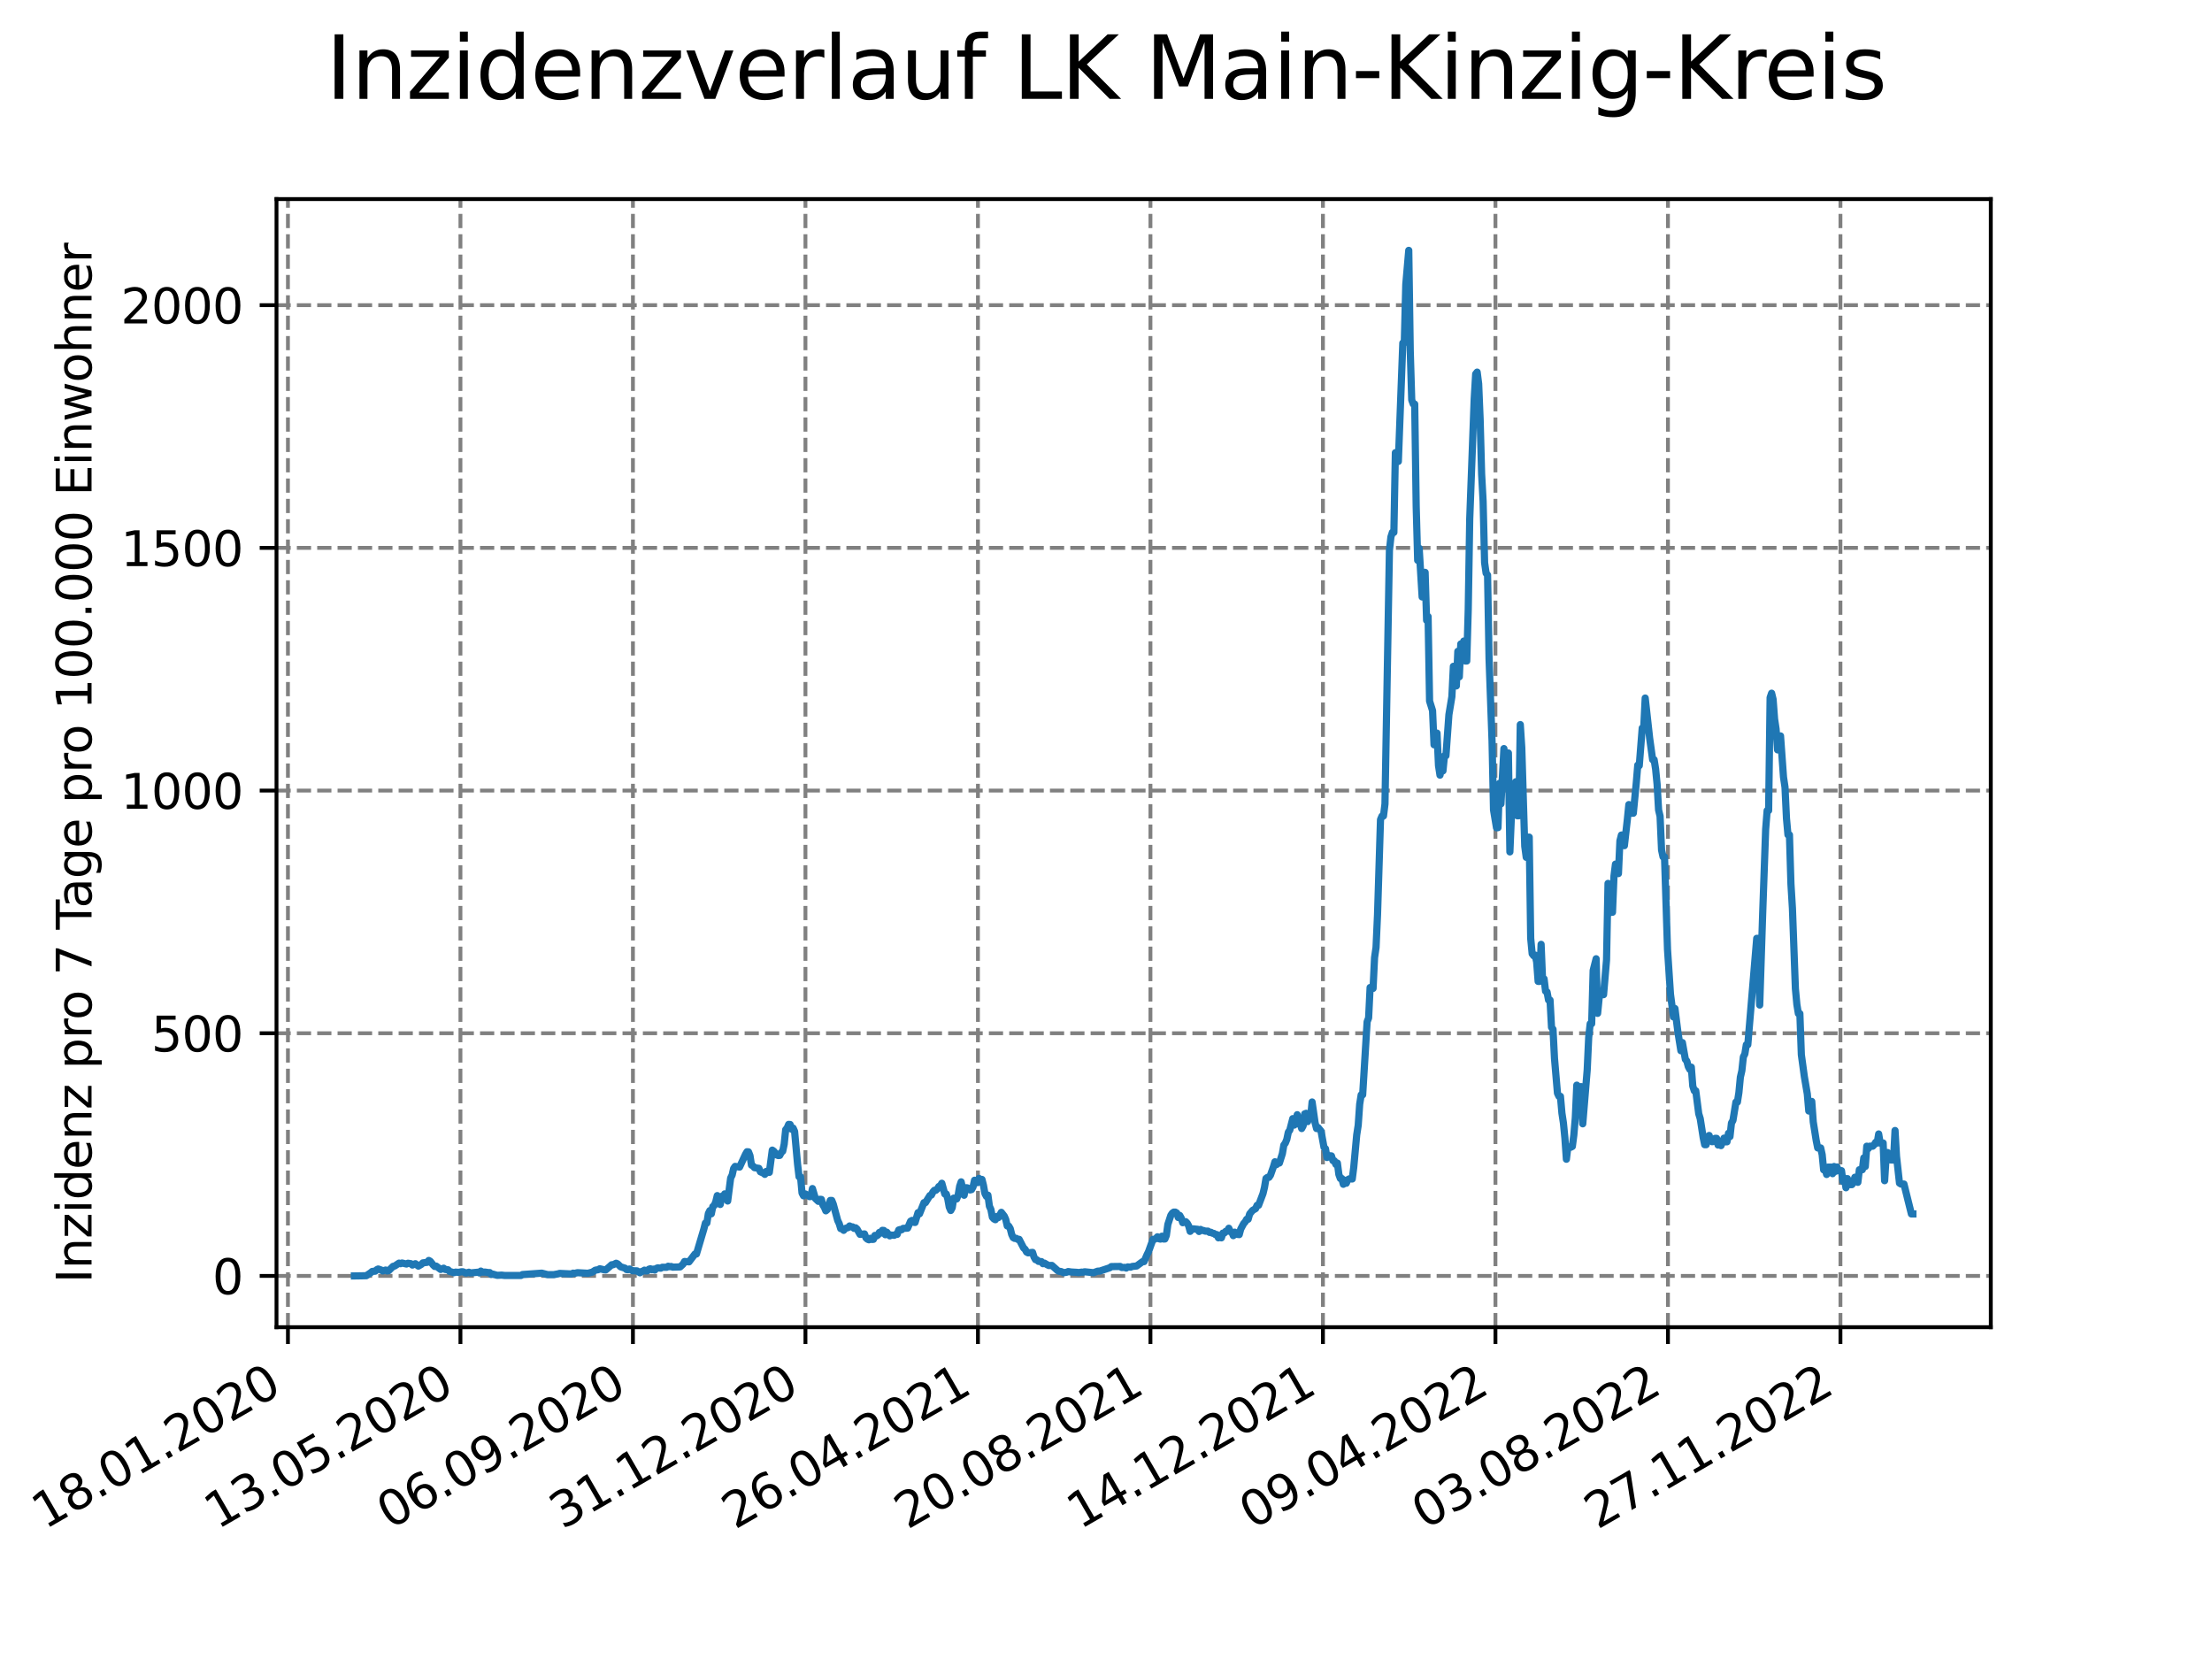 <?xml version="1.0" encoding="utf-8" standalone="no"?>
<!DOCTYPE svg PUBLIC "-//W3C//DTD SVG 1.1//EN"
  "http://www.w3.org/Graphics/SVG/1.1/DTD/svg11.dtd">
<svg xmlns:xlink="http://www.w3.org/1999/xlink" width="460.8pt" height="345.6pt" viewBox="0 0 460.8 345.6" xmlns="http://www.w3.org/2000/svg" version="1.1">
 <defs>
  <style type="text/css">*{stroke-linejoin: round; stroke-linecap: butt}</style>
 </defs>
 <g id="figure_1">
  <g id="patch_1">
   <path d="M 0 345.6 
L 460.8 345.6 
L 460.8 0 
L 0 0 
z
" style="fill: #ffffff"/>
  </g>
  <g id="axes_1">
   <g id="patch_2">
    <path d="M 57.6 276.48 
L 414.72 276.48 
L 414.72 41.472 
L 57.6 41.472 
z
" style="fill: #ffffff"/>
   </g>
   <g id="matplotlib.axis_1">
    <g id="xtick_1">
     <g id="line2d_1">
      <path d="M 59.983 276.48 
L 59.983 41.472 
" clip-path="url(#pf485b267f0)" style="fill: none; stroke-dasharray: 2.96,1.28; stroke-dashoffset: 0; stroke: #808080; stroke-width: 0.8"/>
     </g>
     <g id="line2d_2">
      <defs>
       <path id="mab98d47b74" d="M 0 0 
L 0 3.5 
" style="stroke: #000000; stroke-width: 0.8"/>
      </defs>
      <g>
       <use xlink:href="#mab98d47b74" x="59.983" y="276.48" style="stroke: #000000; stroke-width: 0.8"/>
      </g>
     </g>
     <g id="text_1">
      <!-- 18.01.2020 -->
      <g transform="translate(9.358 318.689) rotate(-30) scale(0.1 -0.1)">
       <defs>
        <path id="DejaVuSans-31" d="M 794 531 
L 1825 531 
L 1825 4091 
L 703 3866 
L 703 4441 
L 1819 4666 
L 2450 4666 
L 2450 531 
L 3481 531 
L 3481 0 
L 794 0 
L 794 531 
z
" transform="scale(0.016)"/>
        <path id="DejaVuSans-38" d="M 2034 2216 
Q 1584 2216 1326 1975 
Q 1069 1734 1069 1313 
Q 1069 891 1326 650 
Q 1584 409 2034 409 
Q 2484 409 2743 651 
Q 3003 894 3003 1313 
Q 3003 1734 2745 1975 
Q 2488 2216 2034 2216 
z
M 1403 2484 
Q 997 2584 770 2862 
Q 544 3141 544 3541 
Q 544 4100 942 4425 
Q 1341 4750 2034 4750 
Q 2731 4750 3128 4425 
Q 3525 4100 3525 3541 
Q 3525 3141 3298 2862 
Q 3072 2584 2669 2484 
Q 3125 2378 3379 2068 
Q 3634 1759 3634 1313 
Q 3634 634 3220 271 
Q 2806 -91 2034 -91 
Q 1263 -91 848 271 
Q 434 634 434 1313 
Q 434 1759 690 2068 
Q 947 2378 1403 2484 
z
M 1172 3481 
Q 1172 3119 1398 2916 
Q 1625 2713 2034 2713 
Q 2441 2713 2670 2916 
Q 2900 3119 2900 3481 
Q 2900 3844 2670 4047 
Q 2441 4250 2034 4250 
Q 1625 4250 1398 4047 
Q 1172 3844 1172 3481 
z
" transform="scale(0.016)"/>
        <path id="DejaVuSans-2e" d="M 684 794 
L 1344 794 
L 1344 0 
L 684 0 
L 684 794 
z
" transform="scale(0.016)"/>
        <path id="DejaVuSans-30" d="M 2034 4250 
Q 1547 4250 1301 3770 
Q 1056 3291 1056 2328 
Q 1056 1369 1301 889 
Q 1547 409 2034 409 
Q 2525 409 2770 889 
Q 3016 1369 3016 2328 
Q 3016 3291 2770 3770 
Q 2525 4250 2034 4250 
z
M 2034 4750 
Q 2819 4750 3233 4129 
Q 3647 3509 3647 2328 
Q 3647 1150 3233 529 
Q 2819 -91 2034 -91 
Q 1250 -91 836 529 
Q 422 1150 422 2328 
Q 422 3509 836 4129 
Q 1250 4750 2034 4750 
z
" transform="scale(0.016)"/>
        <path id="DejaVuSans-32" d="M 1228 531 
L 3431 531 
L 3431 0 
L 469 0 
L 469 531 
Q 828 903 1448 1529 
Q 2069 2156 2228 2338 
Q 2531 2678 2651 2914 
Q 2772 3150 2772 3378 
Q 2772 3750 2511 3984 
Q 2250 4219 1831 4219 
Q 1534 4219 1204 4116 
Q 875 4013 500 3803 
L 500 4441 
Q 881 4594 1212 4672 
Q 1544 4750 1819 4750 
Q 2544 4750 2975 4387 
Q 3406 4025 3406 3419 
Q 3406 3131 3298 2873 
Q 3191 2616 2906 2266 
Q 2828 2175 2409 1742 
Q 1991 1309 1228 531 
z
" transform="scale(0.016)"/>
       </defs>
       <use xlink:href="#DejaVuSans-31"/>
       <use xlink:href="#DejaVuSans-38" x="63.623"/>
       <use xlink:href="#DejaVuSans-2e" x="127.246"/>
       <use xlink:href="#DejaVuSans-30" x="159.033"/>
       <use xlink:href="#DejaVuSans-31" x="222.656"/>
       <use xlink:href="#DejaVuSans-2e" x="286.279"/>
       <use xlink:href="#DejaVuSans-32" x="318.066"/>
       <use xlink:href="#DejaVuSans-30" x="381.689"/>
       <use xlink:href="#DejaVuSans-32" x="445.312"/>
       <use xlink:href="#DejaVuSans-30" x="508.936"/>
      </g>
     </g>
    </g>
    <g id="xtick_2">
     <g id="line2d_3">
      <path d="M 95.918 276.48 
L 95.918 41.472 
" clip-path="url(#pf485b267f0)" style="fill: none; stroke-dasharray: 2.96,1.28; stroke-dashoffset: 0; stroke: #808080; stroke-width: 0.8"/>
     </g>
     <g id="line2d_4">
      <g>
       <use xlink:href="#mab98d47b74" x="95.918" y="276.48" style="stroke: #000000; stroke-width: 0.8"/>
      </g>
     </g>
     <g id="text_2">
      <!-- 13.05.2020 -->
      <g transform="translate(45.293 318.689) rotate(-30) scale(0.1 -0.1)">
       <defs>
        <path id="DejaVuSans-33" d="M 2597 2516 
Q 3050 2419 3304 2112 
Q 3559 1806 3559 1356 
Q 3559 666 3084 287 
Q 2609 -91 1734 -91 
Q 1441 -91 1130 -33 
Q 819 25 488 141 
L 488 750 
Q 750 597 1062 519 
Q 1375 441 1716 441 
Q 2309 441 2620 675 
Q 2931 909 2931 1356 
Q 2931 1769 2642 2001 
Q 2353 2234 1838 2234 
L 1294 2234 
L 1294 2753 
L 1863 2753 
Q 2328 2753 2575 2939 
Q 2822 3125 2822 3475 
Q 2822 3834 2567 4026 
Q 2313 4219 1838 4219 
Q 1578 4219 1281 4162 
Q 984 4106 628 3988 
L 628 4550 
Q 988 4650 1302 4700 
Q 1616 4750 1894 4750 
Q 2613 4750 3031 4423 
Q 3450 4097 3450 3541 
Q 3450 3153 3228 2886 
Q 3006 2619 2597 2516 
z
" transform="scale(0.016)"/>
        <path id="DejaVuSans-35" d="M 691 4666 
L 3169 4666 
L 3169 4134 
L 1269 4134 
L 1269 2991 
Q 1406 3038 1543 3061 
Q 1681 3084 1819 3084 
Q 2600 3084 3056 2656 
Q 3513 2228 3513 1497 
Q 3513 744 3044 326 
Q 2575 -91 1722 -91 
Q 1428 -91 1123 -41 
Q 819 9 494 109 
L 494 744 
Q 775 591 1075 516 
Q 1375 441 1709 441 
Q 2250 441 2565 725 
Q 2881 1009 2881 1497 
Q 2881 1984 2565 2268 
Q 2250 2553 1709 2553 
Q 1456 2553 1204 2497 
Q 953 2441 691 2322 
L 691 4666 
z
" transform="scale(0.016)"/>
       </defs>
       <use xlink:href="#DejaVuSans-31"/>
       <use xlink:href="#DejaVuSans-33" x="63.623"/>
       <use xlink:href="#DejaVuSans-2e" x="127.246"/>
       <use xlink:href="#DejaVuSans-30" x="159.033"/>
       <use xlink:href="#DejaVuSans-35" x="222.656"/>
       <use xlink:href="#DejaVuSans-2e" x="286.279"/>
       <use xlink:href="#DejaVuSans-32" x="318.066"/>
       <use xlink:href="#DejaVuSans-30" x="381.689"/>
       <use xlink:href="#DejaVuSans-32" x="445.312"/>
       <use xlink:href="#DejaVuSans-30" x="508.936"/>
      </g>
     </g>
    </g>
    <g id="xtick_3">
     <g id="line2d_5">
      <path d="M 131.853 276.48 
L 131.853 41.472 
" clip-path="url(#pf485b267f0)" style="fill: none; stroke-dasharray: 2.96,1.28; stroke-dashoffset: 0; stroke: #808080; stroke-width: 0.8"/>
     </g>
     <g id="line2d_6">
      <g>
       <use xlink:href="#mab98d47b74" x="131.853" y="276.48" style="stroke: #000000; stroke-width: 0.8"/>
      </g>
     </g>
     <g id="text_3">
      <!-- 06.09.2020 -->
      <g transform="translate(81.228 318.689) rotate(-30) scale(0.1 -0.1)">
       <defs>
        <path id="DejaVuSans-36" d="M 2113 2584 
Q 1688 2584 1439 2293 
Q 1191 2003 1191 1497 
Q 1191 994 1439 701 
Q 1688 409 2113 409 
Q 2538 409 2786 701 
Q 3034 994 3034 1497 
Q 3034 2003 2786 2293 
Q 2538 2584 2113 2584 
z
M 3366 4563 
L 3366 3988 
Q 3128 4100 2886 4159 
Q 2644 4219 2406 4219 
Q 1781 4219 1451 3797 
Q 1122 3375 1075 2522 
Q 1259 2794 1537 2939 
Q 1816 3084 2150 3084 
Q 2853 3084 3261 2657 
Q 3669 2231 3669 1497 
Q 3669 778 3244 343 
Q 2819 -91 2113 -91 
Q 1303 -91 875 529 
Q 447 1150 447 2328 
Q 447 3434 972 4092 
Q 1497 4750 2381 4750 
Q 2619 4750 2861 4703 
Q 3103 4656 3366 4563 
z
" transform="scale(0.016)"/>
        <path id="DejaVuSans-39" d="M 703 97 
L 703 672 
Q 941 559 1184 500 
Q 1428 441 1663 441 
Q 2288 441 2617 861 
Q 2947 1281 2994 2138 
Q 2813 1869 2534 1725 
Q 2256 1581 1919 1581 
Q 1219 1581 811 2004 
Q 403 2428 403 3163 
Q 403 3881 828 4315 
Q 1253 4750 1959 4750 
Q 2769 4750 3195 4129 
Q 3622 3509 3622 2328 
Q 3622 1225 3098 567 
Q 2575 -91 1691 -91 
Q 1453 -91 1209 -44 
Q 966 3 703 97 
z
M 1959 2075 
Q 2384 2075 2632 2365 
Q 2881 2656 2881 3163 
Q 2881 3666 2632 3958 
Q 2384 4250 1959 4250 
Q 1534 4250 1286 3958 
Q 1038 3666 1038 3163 
Q 1038 2656 1286 2365 
Q 1534 2075 1959 2075 
z
" transform="scale(0.016)"/>
       </defs>
       <use xlink:href="#DejaVuSans-30"/>
       <use xlink:href="#DejaVuSans-36" x="63.623"/>
       <use xlink:href="#DejaVuSans-2e" x="127.246"/>
       <use xlink:href="#DejaVuSans-30" x="159.033"/>
       <use xlink:href="#DejaVuSans-39" x="222.656"/>
       <use xlink:href="#DejaVuSans-2e" x="286.279"/>
       <use xlink:href="#DejaVuSans-32" x="318.066"/>
       <use xlink:href="#DejaVuSans-30" x="381.689"/>
       <use xlink:href="#DejaVuSans-32" x="445.312"/>
       <use xlink:href="#DejaVuSans-30" x="508.936"/>
      </g>
     </g>
    </g>
    <g id="xtick_4">
     <g id="line2d_7">
      <path d="M 167.788 276.48 
L 167.788 41.472 
" clip-path="url(#pf485b267f0)" style="fill: none; stroke-dasharray: 2.96,1.28; stroke-dashoffset: 0; stroke: #808080; stroke-width: 0.8"/>
     </g>
     <g id="line2d_8">
      <g>
       <use xlink:href="#mab98d47b74" x="167.788" y="276.48" style="stroke: #000000; stroke-width: 0.8"/>
      </g>
     </g>
     <g id="text_4">
      <!-- 31.12.2020 -->
      <g transform="translate(117.163 318.689) rotate(-30) scale(0.1 -0.1)">
       <use xlink:href="#DejaVuSans-33"/>
       <use xlink:href="#DejaVuSans-31" x="63.623"/>
       <use xlink:href="#DejaVuSans-2e" x="127.246"/>
       <use xlink:href="#DejaVuSans-31" x="159.033"/>
       <use xlink:href="#DejaVuSans-32" x="222.656"/>
       <use xlink:href="#DejaVuSans-2e" x="286.279"/>
       <use xlink:href="#DejaVuSans-32" x="318.066"/>
       <use xlink:href="#DejaVuSans-30" x="381.689"/>
       <use xlink:href="#DejaVuSans-32" x="445.312"/>
       <use xlink:href="#DejaVuSans-30" x="508.936"/>
      </g>
     </g>
    </g>
    <g id="xtick_5">
     <g id="line2d_9">
      <path d="M 203.723 276.48 
L 203.723 41.472 
" clip-path="url(#pf485b267f0)" style="fill: none; stroke-dasharray: 2.96,1.28; stroke-dashoffset: 0; stroke: #808080; stroke-width: 0.8"/>
     </g>
     <g id="line2d_10">
      <g>
       <use xlink:href="#mab98d47b74" x="203.723" y="276.48" style="stroke: #000000; stroke-width: 0.8"/>
      </g>
     </g>
     <g id="text_5">
      <!-- 26.04.2021 -->
      <g transform="translate(153.098 318.689) rotate(-30) scale(0.1 -0.1)">
       <defs>
        <path id="DejaVuSans-34" d="M 2419 4116 
L 825 1625 
L 2419 1625 
L 2419 4116 
z
M 2253 4666 
L 3047 4666 
L 3047 1625 
L 3713 1625 
L 3713 1100 
L 3047 1100 
L 3047 0 
L 2419 0 
L 2419 1100 
L 313 1100 
L 313 1709 
L 2253 4666 
z
" transform="scale(0.016)"/>
       </defs>
       <use xlink:href="#DejaVuSans-32"/>
       <use xlink:href="#DejaVuSans-36" x="63.623"/>
       <use xlink:href="#DejaVuSans-2e" x="127.246"/>
       <use xlink:href="#DejaVuSans-30" x="159.033"/>
       <use xlink:href="#DejaVuSans-34" x="222.656"/>
       <use xlink:href="#DejaVuSans-2e" x="286.279"/>
       <use xlink:href="#DejaVuSans-32" x="318.066"/>
       <use xlink:href="#DejaVuSans-30" x="381.689"/>
       <use xlink:href="#DejaVuSans-32" x="445.312"/>
       <use xlink:href="#DejaVuSans-31" x="508.936"/>
      </g>
     </g>
    </g>
    <g id="xtick_6">
     <g id="line2d_11">
      <path d="M 239.658 276.48 
L 239.658 41.472 
" clip-path="url(#pf485b267f0)" style="fill: none; stroke-dasharray: 2.96,1.28; stroke-dashoffset: 0; stroke: #808080; stroke-width: 0.8"/>
     </g>
     <g id="line2d_12">
      <g>
       <use xlink:href="#mab98d47b74" x="239.658" y="276.48" style="stroke: #000000; stroke-width: 0.8"/>
      </g>
     </g>
     <g id="text_6">
      <!-- 20.08.2021 -->
      <g transform="translate(189.033 318.689) rotate(-30) scale(0.1 -0.1)">
       <use xlink:href="#DejaVuSans-32"/>
       <use xlink:href="#DejaVuSans-30" x="63.623"/>
       <use xlink:href="#DejaVuSans-2e" x="127.246"/>
       <use xlink:href="#DejaVuSans-30" x="159.033"/>
       <use xlink:href="#DejaVuSans-38" x="222.656"/>
       <use xlink:href="#DejaVuSans-2e" x="286.279"/>
       <use xlink:href="#DejaVuSans-32" x="318.066"/>
       <use xlink:href="#DejaVuSans-30" x="381.689"/>
       <use xlink:href="#DejaVuSans-32" x="445.312"/>
       <use xlink:href="#DejaVuSans-31" x="508.936"/>
      </g>
     </g>
    </g>
    <g id="xtick_7">
     <g id="line2d_13">
      <path d="M 275.593 276.48 
L 275.593 41.472 
" clip-path="url(#pf485b267f0)" style="fill: none; stroke-dasharray: 2.96,1.28; stroke-dashoffset: 0; stroke: #808080; stroke-width: 0.8"/>
     </g>
     <g id="line2d_14">
      <g>
       <use xlink:href="#mab98d47b74" x="275.593" y="276.48" style="stroke: #000000; stroke-width: 0.8"/>
      </g>
     </g>
     <g id="text_7">
      <!-- 14.12.2021 -->
      <g transform="translate(224.968 318.689) rotate(-30) scale(0.1 -0.1)">
       <use xlink:href="#DejaVuSans-31"/>
       <use xlink:href="#DejaVuSans-34" x="63.623"/>
       <use xlink:href="#DejaVuSans-2e" x="127.246"/>
       <use xlink:href="#DejaVuSans-31" x="159.033"/>
       <use xlink:href="#DejaVuSans-32" x="222.656"/>
       <use xlink:href="#DejaVuSans-2e" x="286.279"/>
       <use xlink:href="#DejaVuSans-32" x="318.066"/>
       <use xlink:href="#DejaVuSans-30" x="381.689"/>
       <use xlink:href="#DejaVuSans-32" x="445.312"/>
       <use xlink:href="#DejaVuSans-31" x="508.936"/>
      </g>
     </g>
    </g>
    <g id="xtick_8">
     <g id="line2d_15">
      <path d="M 311.528 276.48 
L 311.528 41.472 
" clip-path="url(#pf485b267f0)" style="fill: none; stroke-dasharray: 2.96,1.28; stroke-dashoffset: 0; stroke: #808080; stroke-width: 0.8"/>
     </g>
     <g id="line2d_16">
      <g>
       <use xlink:href="#mab98d47b74" x="311.528" y="276.48" style="stroke: #000000; stroke-width: 0.8"/>
      </g>
     </g>
     <g id="text_8">
      <!-- 09.04.2022 -->
      <g transform="translate(260.903 318.689) rotate(-30) scale(0.1 -0.1)">
       <use xlink:href="#DejaVuSans-30"/>
       <use xlink:href="#DejaVuSans-39" x="63.623"/>
       <use xlink:href="#DejaVuSans-2e" x="127.246"/>
       <use xlink:href="#DejaVuSans-30" x="159.033"/>
       <use xlink:href="#DejaVuSans-34" x="222.656"/>
       <use xlink:href="#DejaVuSans-2e" x="286.279"/>
       <use xlink:href="#DejaVuSans-32" x="318.066"/>
       <use xlink:href="#DejaVuSans-30" x="381.689"/>
       <use xlink:href="#DejaVuSans-32" x="445.312"/>
       <use xlink:href="#DejaVuSans-32" x="508.936"/>
      </g>
     </g>
    </g>
    <g id="xtick_9">
     <g id="line2d_17">
      <path d="M 347.463 276.48 
L 347.463 41.472 
" clip-path="url(#pf485b267f0)" style="fill: none; stroke-dasharray: 2.96,1.28; stroke-dashoffset: 0; stroke: #808080; stroke-width: 0.8"/>
     </g>
     <g id="line2d_18">
      <g>
       <use xlink:href="#mab98d47b74" x="347.463" y="276.48" style="stroke: #000000; stroke-width: 0.8"/>
      </g>
     </g>
     <g id="text_9">
      <!-- 03.08.2022 -->
      <g transform="translate(296.838 318.689) rotate(-30) scale(0.1 -0.1)">
       <use xlink:href="#DejaVuSans-30"/>
       <use xlink:href="#DejaVuSans-33" x="63.623"/>
       <use xlink:href="#DejaVuSans-2e" x="127.246"/>
       <use xlink:href="#DejaVuSans-30" x="159.033"/>
       <use xlink:href="#DejaVuSans-38" x="222.656"/>
       <use xlink:href="#DejaVuSans-2e" x="286.279"/>
       <use xlink:href="#DejaVuSans-32" x="318.066"/>
       <use xlink:href="#DejaVuSans-30" x="381.689"/>
       <use xlink:href="#DejaVuSans-32" x="445.312"/>
       <use xlink:href="#DejaVuSans-32" x="508.936"/>
      </g>
     </g>
    </g>
    <g id="xtick_10">
     <g id="line2d_19">
      <path d="M 383.398 276.48 
L 383.398 41.472 
" clip-path="url(#pf485b267f0)" style="fill: none; stroke-dasharray: 2.96,1.28; stroke-dashoffset: 0; stroke: #808080; stroke-width: 0.8"/>
     </g>
     <g id="line2d_20">
      <g>
       <use xlink:href="#mab98d47b74" x="383.398" y="276.48" style="stroke: #000000; stroke-width: 0.8"/>
      </g>
     </g>
     <g id="text_10">
      <!-- 27.11.2022 -->
      <g transform="translate(332.773 318.689) rotate(-30) scale(0.1 -0.1)">
       <defs>
        <path id="DejaVuSans-37" d="M 525 4666 
L 3525 4666 
L 3525 4397 
L 1831 0 
L 1172 0 
L 2766 4134 
L 525 4134 
L 525 4666 
z
" transform="scale(0.016)"/>
       </defs>
       <use xlink:href="#DejaVuSans-32"/>
       <use xlink:href="#DejaVuSans-37" x="63.623"/>
       <use xlink:href="#DejaVuSans-2e" x="127.246"/>
       <use xlink:href="#DejaVuSans-31" x="159.033"/>
       <use xlink:href="#DejaVuSans-31" x="222.656"/>
       <use xlink:href="#DejaVuSans-2e" x="286.279"/>
       <use xlink:href="#DejaVuSans-32" x="318.066"/>
       <use xlink:href="#DejaVuSans-30" x="381.689"/>
       <use xlink:href="#DejaVuSans-32" x="445.312"/>
       <use xlink:href="#DejaVuSans-32" x="508.936"/>
      </g>
     </g>
    </g>
   </g>
   <g id="matplotlib.axis_2">
    <g id="ytick_1">
     <g id="line2d_21">
      <path d="M 57.6 265.798 
L 414.72 265.798 
" clip-path="url(#pf485b267f0)" style="fill: none; stroke-dasharray: 2.96,1.28; stroke-dashoffset: 0; stroke: #808080; stroke-width: 0.8"/>
     </g>
     <g id="line2d_22">
      <defs>
       <path id="maaea3043b6" d="M 0 0 
L -3.5 0 
" style="stroke: #000000; stroke-width: 0.8"/>
      </defs>
      <g>
       <use xlink:href="#maaea3043b6" x="57.6" y="265.798" style="stroke: #000000; stroke-width: 0.8"/>
      </g>
     </g>
     <g id="text_11">
      <!-- 0 -->
      <g transform="translate(44.237 269.597) scale(0.1 -0.1)">
       <use xlink:href="#DejaVuSans-30"/>
      </g>
     </g>
    </g>
    <g id="ytick_2">
     <g id="line2d_23">
      <path d="M 57.6 215.242 
L 414.72 215.242 
" clip-path="url(#pf485b267f0)" style="fill: none; stroke-dasharray: 2.96,1.28; stroke-dashoffset: 0; stroke: #808080; stroke-width: 0.8"/>
     </g>
     <g id="line2d_24">
      <g>
       <use xlink:href="#maaea3043b6" x="57.6" y="215.242" style="stroke: #000000; stroke-width: 0.8"/>
      </g>
     </g>
     <g id="text_12">
      <!-- 500 -->
      <g transform="translate(31.512 219.041) scale(0.1 -0.1)">
       <use xlink:href="#DejaVuSans-35"/>
       <use xlink:href="#DejaVuSans-30" x="63.623"/>
       <use xlink:href="#DejaVuSans-30" x="127.246"/>
      </g>
     </g>
    </g>
    <g id="ytick_3">
     <g id="line2d_25">
      <path d="M 57.6 164.686 
L 414.72 164.686 
" clip-path="url(#pf485b267f0)" style="fill: none; stroke-dasharray: 2.96,1.28; stroke-dashoffset: 0; stroke: #808080; stroke-width: 0.8"/>
     </g>
     <g id="line2d_26">
      <g>
       <use xlink:href="#maaea3043b6" x="57.6" y="164.686" style="stroke: #000000; stroke-width: 0.8"/>
      </g>
     </g>
     <g id="text_13">
      <!-- 1000 -->
      <g transform="translate(25.15 168.485) scale(0.1 -0.1)">
       <use xlink:href="#DejaVuSans-31"/>
       <use xlink:href="#DejaVuSans-30" x="63.623"/>
       <use xlink:href="#DejaVuSans-30" x="127.246"/>
       <use xlink:href="#DejaVuSans-30" x="190.869"/>
      </g>
     </g>
    </g>
    <g id="ytick_4">
     <g id="line2d_27">
      <path d="M 57.6 114.13 
L 414.72 114.13 
" clip-path="url(#pf485b267f0)" style="fill: none; stroke-dasharray: 2.96,1.28; stroke-dashoffset: 0; stroke: #808080; stroke-width: 0.8"/>
     </g>
     <g id="line2d_28">
      <g>
       <use xlink:href="#maaea3043b6" x="57.6" y="114.13" style="stroke: #000000; stroke-width: 0.8"/>
      </g>
     </g>
     <g id="text_14">
      <!-- 1500 -->
      <g transform="translate(25.15 117.929) scale(0.1 -0.1)">
       <use xlink:href="#DejaVuSans-31"/>
       <use xlink:href="#DejaVuSans-35" x="63.623"/>
       <use xlink:href="#DejaVuSans-30" x="127.246"/>
       <use xlink:href="#DejaVuSans-30" x="190.869"/>
      </g>
     </g>
    </g>
    <g id="ytick_5">
     <g id="line2d_29">
      <path d="M 57.6 63.574 
L 414.72 63.574 
" clip-path="url(#pf485b267f0)" style="fill: none; stroke-dasharray: 2.96,1.28; stroke-dashoffset: 0; stroke: #808080; stroke-width: 0.8"/>
     </g>
     <g id="line2d_30">
      <g>
       <use xlink:href="#maaea3043b6" x="57.6" y="63.574" style="stroke: #000000; stroke-width: 0.8"/>
      </g>
     </g>
     <g id="text_15">
      <!-- 2000 -->
      <g transform="translate(25.15 67.373) scale(0.1 -0.1)">
       <use xlink:href="#DejaVuSans-32"/>
       <use xlink:href="#DejaVuSans-30" x="63.623"/>
       <use xlink:href="#DejaVuSans-30" x="127.246"/>
       <use xlink:href="#DejaVuSans-30" x="190.869"/>
      </g>
     </g>
    </g>
    <g id="text_16">
     <!-- Inzidenz pro 7 Tage pro 100.000 Einwohner -->
     <g transform="translate(19.07 267.301) rotate(-90) scale(0.1 -0.1)">
      <defs>
       <path id="DejaVuSans-49" d="M 628 4666 
L 1259 4666 
L 1259 0 
L 628 0 
L 628 4666 
z
" transform="scale(0.016)"/>
       <path id="DejaVuSans-6e" d="M 3513 2113 
L 3513 0 
L 2938 0 
L 2938 2094 
Q 2938 2591 2744 2837 
Q 2550 3084 2163 3084 
Q 1697 3084 1428 2787 
Q 1159 2491 1159 1978 
L 1159 0 
L 581 0 
L 581 3500 
L 1159 3500 
L 1159 2956 
Q 1366 3272 1645 3428 
Q 1925 3584 2291 3584 
Q 2894 3584 3203 3211 
Q 3513 2838 3513 2113 
z
" transform="scale(0.016)"/>
       <path id="DejaVuSans-7a" d="M 353 3500 
L 3084 3500 
L 3084 2975 
L 922 459 
L 3084 459 
L 3084 0 
L 275 0 
L 275 525 
L 2438 3041 
L 353 3041 
L 353 3500 
z
" transform="scale(0.016)"/>
       <path id="DejaVuSans-69" d="M 603 3500 
L 1178 3500 
L 1178 0 
L 603 0 
L 603 3500 
z
M 603 4863 
L 1178 4863 
L 1178 4134 
L 603 4134 
L 603 4863 
z
" transform="scale(0.016)"/>
       <path id="DejaVuSans-64" d="M 2906 2969 
L 2906 4863 
L 3481 4863 
L 3481 0 
L 2906 0 
L 2906 525 
Q 2725 213 2448 61 
Q 2172 -91 1784 -91 
Q 1150 -91 751 415 
Q 353 922 353 1747 
Q 353 2572 751 3078 
Q 1150 3584 1784 3584 
Q 2172 3584 2448 3432 
Q 2725 3281 2906 2969 
z
M 947 1747 
Q 947 1113 1208 752 
Q 1469 391 1925 391 
Q 2381 391 2643 752 
Q 2906 1113 2906 1747 
Q 2906 2381 2643 2742 
Q 2381 3103 1925 3103 
Q 1469 3103 1208 2742 
Q 947 2381 947 1747 
z
" transform="scale(0.016)"/>
       <path id="DejaVuSans-65" d="M 3597 1894 
L 3597 1613 
L 953 1613 
Q 991 1019 1311 708 
Q 1631 397 2203 397 
Q 2534 397 2845 478 
Q 3156 559 3463 722 
L 3463 178 
Q 3153 47 2828 -22 
Q 2503 -91 2169 -91 
Q 1331 -91 842 396 
Q 353 884 353 1716 
Q 353 2575 817 3079 
Q 1281 3584 2069 3584 
Q 2775 3584 3186 3129 
Q 3597 2675 3597 1894 
z
M 3022 2063 
Q 3016 2534 2758 2815 
Q 2500 3097 2075 3097 
Q 1594 3097 1305 2825 
Q 1016 2553 972 2059 
L 3022 2063 
z
" transform="scale(0.016)"/>
       <path id="DejaVuSans-20" transform="scale(0.016)"/>
       <path id="DejaVuSans-70" d="M 1159 525 
L 1159 -1331 
L 581 -1331 
L 581 3500 
L 1159 3500 
L 1159 2969 
Q 1341 3281 1617 3432 
Q 1894 3584 2278 3584 
Q 2916 3584 3314 3078 
Q 3713 2572 3713 1747 
Q 3713 922 3314 415 
Q 2916 -91 2278 -91 
Q 1894 -91 1617 61 
Q 1341 213 1159 525 
z
M 3116 1747 
Q 3116 2381 2855 2742 
Q 2594 3103 2138 3103 
Q 1681 3103 1420 2742 
Q 1159 2381 1159 1747 
Q 1159 1113 1420 752 
Q 1681 391 2138 391 
Q 2594 391 2855 752 
Q 3116 1113 3116 1747 
z
" transform="scale(0.016)"/>
       <path id="DejaVuSans-72" d="M 2631 2963 
Q 2534 3019 2420 3045 
Q 2306 3072 2169 3072 
Q 1681 3072 1420 2755 
Q 1159 2438 1159 1844 
L 1159 0 
L 581 0 
L 581 3500 
L 1159 3500 
L 1159 2956 
Q 1341 3275 1631 3429 
Q 1922 3584 2338 3584 
Q 2397 3584 2469 3576 
Q 2541 3569 2628 3553 
L 2631 2963 
z
" transform="scale(0.016)"/>
       <path id="DejaVuSans-6f" d="M 1959 3097 
Q 1497 3097 1228 2736 
Q 959 2375 959 1747 
Q 959 1119 1226 758 
Q 1494 397 1959 397 
Q 2419 397 2687 759 
Q 2956 1122 2956 1747 
Q 2956 2369 2687 2733 
Q 2419 3097 1959 3097 
z
M 1959 3584 
Q 2709 3584 3137 3096 
Q 3566 2609 3566 1747 
Q 3566 888 3137 398 
Q 2709 -91 1959 -91 
Q 1206 -91 779 398 
Q 353 888 353 1747 
Q 353 2609 779 3096 
Q 1206 3584 1959 3584 
z
" transform="scale(0.016)"/>
       <path id="DejaVuSans-54" d="M -19 4666 
L 3928 4666 
L 3928 4134 
L 2272 4134 
L 2272 0 
L 1638 0 
L 1638 4134 
L -19 4134 
L -19 4666 
z
" transform="scale(0.016)"/>
       <path id="DejaVuSans-61" d="M 2194 1759 
Q 1497 1759 1228 1600 
Q 959 1441 959 1056 
Q 959 750 1161 570 
Q 1363 391 1709 391 
Q 2188 391 2477 730 
Q 2766 1069 2766 1631 
L 2766 1759 
L 2194 1759 
z
M 3341 1997 
L 3341 0 
L 2766 0 
L 2766 531 
Q 2569 213 2275 61 
Q 1981 -91 1556 -91 
Q 1019 -91 701 211 
Q 384 513 384 1019 
Q 384 1609 779 1909 
Q 1175 2209 1959 2209 
L 2766 2209 
L 2766 2266 
Q 2766 2663 2505 2880 
Q 2244 3097 1772 3097 
Q 1472 3097 1187 3025 
Q 903 2953 641 2809 
L 641 3341 
Q 956 3463 1253 3523 
Q 1550 3584 1831 3584 
Q 2591 3584 2966 3190 
Q 3341 2797 3341 1997 
z
" transform="scale(0.016)"/>
       <path id="DejaVuSans-67" d="M 2906 1791 
Q 2906 2416 2648 2759 
Q 2391 3103 1925 3103 
Q 1463 3103 1205 2759 
Q 947 2416 947 1791 
Q 947 1169 1205 825 
Q 1463 481 1925 481 
Q 2391 481 2648 825 
Q 2906 1169 2906 1791 
z
M 3481 434 
Q 3481 -459 3084 -895 
Q 2688 -1331 1869 -1331 
Q 1566 -1331 1297 -1286 
Q 1028 -1241 775 -1147 
L 775 -588 
Q 1028 -725 1275 -790 
Q 1522 -856 1778 -856 
Q 2344 -856 2625 -561 
Q 2906 -266 2906 331 
L 2906 616 
Q 2728 306 2450 153 
Q 2172 0 1784 0 
Q 1141 0 747 490 
Q 353 981 353 1791 
Q 353 2603 747 3093 
Q 1141 3584 1784 3584 
Q 2172 3584 2450 3431 
Q 2728 3278 2906 2969 
L 2906 3500 
L 3481 3500 
L 3481 434 
z
" transform="scale(0.016)"/>
       <path id="DejaVuSans-45" d="M 628 4666 
L 3578 4666 
L 3578 4134 
L 1259 4134 
L 1259 2753 
L 3481 2753 
L 3481 2222 
L 1259 2222 
L 1259 531 
L 3634 531 
L 3634 0 
L 628 0 
L 628 4666 
z
" transform="scale(0.016)"/>
       <path id="DejaVuSans-77" d="M 269 3500 
L 844 3500 
L 1563 769 
L 2278 3500 
L 2956 3500 
L 3675 769 
L 4391 3500 
L 4966 3500 
L 4050 0 
L 3372 0 
L 2619 2869 
L 1863 0 
L 1184 0 
L 269 3500 
z
" transform="scale(0.016)"/>
       <path id="DejaVuSans-68" d="M 3513 2113 
L 3513 0 
L 2938 0 
L 2938 2094 
Q 2938 2591 2744 2837 
Q 2550 3084 2163 3084 
Q 1697 3084 1428 2787 
Q 1159 2491 1159 1978 
L 1159 0 
L 581 0 
L 581 4863 
L 1159 4863 
L 1159 2956 
Q 1366 3272 1645 3428 
Q 1925 3584 2291 3584 
Q 2894 3584 3203 3211 
Q 3513 2838 3513 2113 
z
" transform="scale(0.016)"/>
      </defs>
      <use xlink:href="#DejaVuSans-49"/>
      <use xlink:href="#DejaVuSans-6e" x="29.492"/>
      <use xlink:href="#DejaVuSans-7a" x="92.871"/>
      <use xlink:href="#DejaVuSans-69" x="145.361"/>
      <use xlink:href="#DejaVuSans-64" x="173.145"/>
      <use xlink:href="#DejaVuSans-65" x="236.621"/>
      <use xlink:href="#DejaVuSans-6e" x="298.145"/>
      <use xlink:href="#DejaVuSans-7a" x="361.523"/>
      <use xlink:href="#DejaVuSans-20" x="414.014"/>
      <use xlink:href="#DejaVuSans-70" x="445.801"/>
      <use xlink:href="#DejaVuSans-72" x="509.277"/>
      <use xlink:href="#DejaVuSans-6f" x="548.141"/>
      <use xlink:href="#DejaVuSans-20" x="609.322"/>
      <use xlink:href="#DejaVuSans-37" x="641.109"/>
      <use xlink:href="#DejaVuSans-20" x="704.732"/>
      <use xlink:href="#DejaVuSans-54" x="736.52"/>
      <use xlink:href="#DejaVuSans-61" x="781.104"/>
      <use xlink:href="#DejaVuSans-67" x="842.383"/>
      <use xlink:href="#DejaVuSans-65" x="905.859"/>
      <use xlink:href="#DejaVuSans-20" x="967.383"/>
      <use xlink:href="#DejaVuSans-70" x="999.17"/>
      <use xlink:href="#DejaVuSans-72" x="1062.646"/>
      <use xlink:href="#DejaVuSans-6f" x="1101.51"/>
      <use xlink:href="#DejaVuSans-20" x="1162.691"/>
      <use xlink:href="#DejaVuSans-31" x="1194.479"/>
      <use xlink:href="#DejaVuSans-30" x="1258.102"/>
      <use xlink:href="#DejaVuSans-30" x="1321.725"/>
      <use xlink:href="#DejaVuSans-2e" x="1385.348"/>
      <use xlink:href="#DejaVuSans-30" x="1417.135"/>
      <use xlink:href="#DejaVuSans-30" x="1480.758"/>
      <use xlink:href="#DejaVuSans-30" x="1544.381"/>
      <use xlink:href="#DejaVuSans-20" x="1608.004"/>
      <use xlink:href="#DejaVuSans-45" x="1639.791"/>
      <use xlink:href="#DejaVuSans-69" x="1702.975"/>
      <use xlink:href="#DejaVuSans-6e" x="1730.758"/>
      <use xlink:href="#DejaVuSans-77" x="1794.137"/>
      <use xlink:href="#DejaVuSans-6f" x="1875.924"/>
      <use xlink:href="#DejaVuSans-68" x="1937.105"/>
      <use xlink:href="#DejaVuSans-6e" x="2000.484"/>
      <use xlink:href="#DejaVuSans-65" x="2063.863"/>
      <use xlink:href="#DejaVuSans-72" x="2125.387"/>
     </g>
    </g>
   </g>
   <g id="line2d_31">
    <path d="M 73.833 265.798 
L 75.382 265.774 
L 76.311 265.75 
L 77.24 265.125 
L 77.55 264.86 
L 78.17 264.812 
L 78.48 264.5 
L 78.789 264.355 
L 79.409 264.572 
L 79.719 264.764 
L 80.338 264.572 
L 80.648 264.764 
L 80.958 264.716 
L 81.887 263.802 
L 82.197 263.754 
L 83.126 263.129 
L 83.436 263.249 
L 83.746 263.105 
L 84.675 263.321 
L 84.985 263.153 
L 85.605 263.249 
L 85.914 263.538 
L 86.534 263.249 
L 87.153 263.754 
L 87.773 263.394 
L 88.083 263.081 
L 89.012 262.961 
L 89.322 262.576 
L 89.632 262.744 
L 90.251 263.538 
L 90.561 263.826 
L 90.871 263.754 
L 91.8 264.451 
L 92.42 264.187 
L 92.73 264.451 
L 93.349 264.524 
L 93.659 264.86 
L 94.588 265.125 
L 94.898 265.004 
L 95.518 265.052 
L 96.137 264.932 
L 96.447 264.932 
L 97.067 265.197 
L 97.686 265.028 
L 97.996 265.173 
L 99.545 265.028 
L 99.855 265.173 
L 100.164 264.788 
L 100.474 265.004 
L 101.094 265.004 
L 101.713 265.101 
L 102.023 265.101 
L 102.333 265.485 
L 102.643 265.413 
L 103.572 265.678 
L 104.501 265.63 
L 105.121 265.702 
L 108.529 265.702 
L 108.838 265.509 
L 112.866 265.221 
L 114.105 265.533 
L 115.344 265.533 
L 116.273 265.365 
L 116.583 265.269 
L 119.061 265.389 
L 119.371 265.221 
L 119.681 265.269 
L 120.3 265.125 
L 122.469 265.245 
L 123.398 265.004 
L 124.018 264.596 
L 124.637 264.5 
L 124.947 264.307 
L 125.877 264.524 
L 126.186 264.548 
L 127.116 263.754 
L 127.426 263.466 
L 127.735 263.466 
L 128.355 263.153 
L 128.665 263.297 
L 129.284 263.898 
L 130.214 264.187 
L 130.523 264.475 
L 130.833 264.5 
L 131.143 264.355 
L 131.762 264.716 
L 132.692 264.74 
L 133.311 265.149 
L 133.621 264.884 
L 133.931 264.812 
L 134.241 264.596 
L 134.551 264.764 
L 134.86 264.74 
L 135.17 264.403 
L 135.48 264.307 
L 135.79 264.5 
L 136.099 264.379 
L 136.409 264.572 
L 136.719 264.235 
L 137.029 264.115 
L 137.648 264.187 
L 137.958 263.995 
L 138.888 263.995 
L 139.197 263.778 
L 139.507 263.874 
L 139.817 263.826 
L 140.127 263.971 
L 141.676 263.922 
L 142.295 263.345 
L 142.605 262.792 
L 143.534 262.865 
L 144.773 261.23 
L 145.083 261.23 
L 146.632 256.012 
L 146.942 254.786 
L 147.252 254.786 
L 147.562 252.815 
L 147.871 252.19 
L 148.181 252.863 
L 148.491 251.348 
L 148.801 251.108 
L 149.11 250.338 
L 149.42 249.064 
L 149.73 250.507 
L 150.04 250.915 
L 150.35 249.208 
L 150.659 249.305 
L 150.969 248.703 
L 151.279 248.944 
L 151.589 250.194 
L 152.208 245.41 
L 152.518 244.784 
L 152.828 243.414 
L 153.138 242.981 
L 154.067 243.126 
L 155.306 240.457 
L 155.616 239.928 
L 155.926 239.952 
L 156.236 240.745 
L 156.545 242.717 
L 156.855 242.885 
L 157.165 243.246 
L 158.094 243.39 
L 158.404 244.111 
L 159.024 244.376 
L 159.333 244.64 
L 159.643 244.015 
L 159.953 244.231 
L 160.263 244.231 
L 160.882 239.591 
L 161.192 239.808 
L 161.812 240.601 
L 162.121 240.721 
L 162.431 240.697 
L 162.741 240.096 
L 163.051 239.808 
L 163.361 238.341 
L 163.67 235.336 
L 163.98 234.975 
L 164.29 234.23 
L 164.6 234.254 
L 164.909 235.24 
L 165.219 234.999 
L 165.529 235.696 
L 166.149 242.524 
L 166.458 245.145 
L 166.768 245.145 
L 167.078 248.535 
L 167.388 249.112 
L 167.698 248.703 
L 168.317 249.016 
L 168.627 249.28 
L 168.937 249.256 
L 169.246 247.597 
L 169.866 249.689 
L 170.486 250.266 
L 170.795 249.833 
L 171.105 249.857 
L 171.415 251.012 
L 171.725 251.492 
L 172.035 252.238 
L 172.344 251.973 
L 172.964 250.074 
L 173.274 250.074 
L 173.583 250.843 
L 174.513 254.257 
L 174.823 254.906 
L 175.132 255.94 
L 175.442 255.94 
L 175.752 256.301 
L 176.062 255.916 
L 176.681 255.724 
L 176.991 255.387 
L 177.301 255.58 
L 177.611 255.58 
L 177.92 255.892 
L 178.23 255.772 
L 178.54 256.036 
L 179.16 257.142 
L 180.089 257.046 
L 180.399 257.864 
L 180.709 258.152 
L 181.018 258.272 
L 181.328 257.96 
L 181.638 258.2 
L 181.948 258.176 
L 182.257 257.359 
L 182.567 257.479 
L 182.877 257.287 
L 183.187 256.734 
L 183.497 256.878 
L 183.806 256.301 
L 184.116 256.325 
L 184.426 257.215 
L 184.736 256.686 
L 185.355 257.455 
L 185.665 257.287 
L 186.285 257.335 
L 186.594 257.142 
L 186.904 257.142 
L 187.214 256.229 
L 187.524 256.133 
L 187.834 256.181 
L 188.143 255.892 
L 189.073 255.844 
L 189.692 254.402 
L 190.002 254.233 
L 190.312 254.618 
L 190.622 254.666 
L 191.241 252.622 
L 191.551 252.863 
L 192.48 250.531 
L 192.79 250.531 
L 193.719 249.04 
L 194.029 248.944 
L 194.339 248.319 
L 194.649 247.958 
L 194.959 247.958 
L 195.268 247.67 
L 195.578 247.165 
L 195.888 247.044 
L 196.198 246.492 
L 196.817 248.727 
L 197.127 248.727 
L 197.437 249.737 
L 197.747 251.468 
L 198.056 252.166 
L 198.366 251.589 
L 198.676 249.593 
L 198.986 249.761 
L 199.296 249.761 
L 199.605 248.944 
L 199.915 247.117 
L 200.225 246.203 
L 200.845 248.992 
L 201.154 247.429 
L 201.464 247.429 
L 201.774 247.573 
L 202.084 247.886 
L 202.393 247.814 
L 202.703 247.261 
L 203.013 245.866 
L 203.323 246.371 
L 203.633 246.371 
L 203.942 245.482 
L 204.252 245.914 
L 204.562 245.698 
L 204.872 246.924 
L 205.182 248.655 
L 205.491 249.232 
L 205.801 248.968 
L 206.111 251.276 
L 206.421 251.949 
L 206.73 253.56 
L 207.04 253.921 
L 207.35 254.089 
L 207.66 253.416 
L 207.97 253.656 
L 208.589 252.55 
L 209.209 253.344 
L 209.519 254.041 
L 209.828 255.387 
L 210.138 255.411 
L 210.448 255.94 
L 210.758 257.166 
L 211.067 257.816 
L 211.377 257.984 
L 211.687 257.96 
L 211.997 258.176 
L 212.307 258.176 
L 213.236 259.979 
L 213.546 260.244 
L 213.855 260.821 
L 214.165 260.989 
L 215.095 260.893 
L 215.404 261.855 
L 215.714 262.408 
L 216.024 262.456 
L 216.334 262.768 
L 216.953 262.817 
L 217.263 263.249 
L 217.573 263.129 
L 218.192 263.49 
L 218.502 263.634 
L 219.122 263.61 
L 220.361 264.716 
L 220.671 264.86 
L 220.981 264.86 
L 221.6 265.125 
L 222.22 265.028 
L 222.529 264.884 
L 223.149 264.98 
L 224.388 265.052 
L 224.698 265.101 
L 225.318 265.004 
L 225.627 265.028 
L 225.937 264.932 
L 227.796 265.125 
L 228.725 264.788 
L 229.035 264.812 
L 231.203 264.091 
L 231.513 263.85 
L 233.372 263.826 
L 233.682 264.043 
L 234.301 264.019 
L 234.611 264.163 
L 234.921 263.922 
L 235.54 263.971 
L 235.85 263.826 
L 236.78 263.73 
L 238.019 262.817 
L 238.328 262.817 
L 238.948 261.374 
L 239.258 260.749 
L 240.187 258.176 
L 240.497 258.176 
L 240.807 258.008 
L 241.117 257.647 
L 241.426 258.056 
L 241.736 258.128 
L 242.046 257.527 
L 242.356 258.104 
L 242.665 258.104 
L 242.975 257.359 
L 243.285 255.075 
L 243.905 253.175 
L 244.214 252.719 
L 244.524 252.502 
L 244.834 252.502 
L 245.144 252.695 
L 245.454 253.632 
L 245.763 253.199 
L 246.073 253.752 
L 246.383 254.714 
L 246.693 254.498 
L 247.002 254.498 
L 247.312 254.81 
L 247.622 255.363 
L 247.932 256.517 
L 248.242 256.157 
L 248.551 255.988 
L 249.171 256.061 
L 249.481 256.085 
L 249.791 256.541 
L 250.1 256.109 
L 250.41 256.325 
L 250.72 256.325 
L 251.03 256.469 
L 251.649 256.469 
L 251.959 256.734 
L 252.269 256.71 
L 252.579 256.902 
L 252.888 256.95 
L 253.198 257.191 
L 253.508 257.191 
L 253.818 257.864 
L 254.128 257.575 
L 254.437 257.864 
L 254.747 256.878 
L 255.057 256.854 
L 255.367 256.493 
L 255.676 256.493 
L 255.986 255.868 
L 256.296 256.565 
L 256.606 256.662 
L 256.916 257.407 
L 257.225 256.686 
L 257.535 257.118 
L 258.155 257.191 
L 258.465 256.036 
L 259.084 254.882 
L 259.394 254.546 
L 259.704 253.993 
L 260.013 253.993 
L 260.323 252.887 
L 260.943 252.142 
L 261.562 251.781 
L 261.872 251.084 
L 262.182 251.084 
L 263.111 248.631 
L 263.421 247.333 
L 263.731 245.482 
L 264.041 245.265 
L 264.35 245.265 
L 264.66 244.809 
L 265.28 243.053 
L 265.59 242.02 
L 265.899 242.621 
L 266.209 242.284 
L 266.519 242.284 
L 267.138 240.337 
L 267.448 238.533 
L 267.758 238.125 
L 268.068 237.355 
L 268.378 235.865 
L 268.687 235.432 
L 269.307 233.028 
L 269.617 234.374 
L 269.927 233.653 
L 270.236 232.21 
L 270.546 234.134 
L 270.856 234.134 
L 271.166 235.095 
L 271.475 234.518 
L 271.785 232.042 
L 272.095 231.922 
L 272.405 233.653 
L 272.715 232.835 
L 273.024 232.835 
L 273.334 229.565 
L 273.954 233.893 
L 274.264 235.095 
L 274.573 234.879 
L 275.193 235.624 
L 275.812 239.014 
L 276.122 239.303 
L 276.432 241.13 
L 276.742 240.745 
L 277.361 240.793 
L 277.671 241.779 
L 277.981 241.827 
L 278.291 242.573 
L 278.601 242.284 
L 278.91 244.664 
L 279.22 245.506 
L 279.53 245.506 
L 279.84 246.708 
L 280.149 245.866 
L 280.459 246.492 
L 280.769 245.746 
L 281.079 245.578 
L 281.698 245.602 
L 282.008 243.174 
L 282.628 236.418 
L 282.938 234.422 
L 283.247 230.022 
L 283.557 228.075 
L 283.867 228.075 
L 284.796 212.856 
L 285.106 212.062 
L 285.416 205.715 
L 285.726 205.907 
L 286.035 205.907 
L 286.345 199.488 
L 286.655 197.372 
L 286.965 190.52 
L 287.584 170.733 
L 287.894 170.012 
L 288.204 169.988 
L 288.514 167.487 
L 289.443 114.665 
L 289.753 111.852 
L 290.063 110.891 
L 290.372 110.915 
L 290.682 94.301 
L 290.992 94.229 
L 291.302 96.128 
L 292.231 71.46 
L 292.541 71.436 
L 292.851 59.271 
L 293.47 52.154 
L 293.78 73.071 
L 294.09 83.314 
L 294.4 84.155 
L 294.709 84.179 
L 295.019 105.529 
L 295.329 116.733 
L 295.639 114.208 
L 296.258 124.354 
L 296.568 119.233 
L 296.878 119.233 
L 297.188 129.235 
L 297.497 128.442 
L 297.807 146.041 
L 298.427 148.037 
L 298.737 155.153 
L 299.046 155.153 
L 299.356 152.725 
L 299.666 159.481 
L 299.976 161.476 
L 300.285 160.13 
L 300.595 160.587 
L 300.905 157.437 
L 301.215 157.437 
L 301.834 148.878 
L 302.454 145.127 
L 302.764 138.804 
L 303.074 142.891 
L 303.383 142.891 
L 303.693 135.679 
L 304.003 140.992 
L 304.313 134.14 
L 304.622 134.404 
L 304.932 133.539 
L 305.242 137.698 
L 305.552 137.698 
L 305.862 126.927 
L 306.171 108.102 
L 307.101 83.169 
L 307.411 77.904 
L 307.72 77.519 
L 308.03 79.948 
L 308.34 87.401 
L 308.65 98.749 
L 308.959 104.423 
L 309.269 117.214 
L 309.579 119.402 
L 309.889 119.786 
L 310.199 137.265 
L 310.818 154.312 
L 311.128 168.713 
L 311.748 172.44 
L 312.057 172.416 
L 312.367 163.183 
L 312.677 167.463 
L 313.296 155.947 
L 313.606 163.496 
L 313.916 156.836 
L 314.226 156.86 
L 314.536 177.465 
L 314.845 170.132 
L 315.155 167.896 
L 315.465 167.511 
L 315.775 162.847 
L 316.084 169.939 
L 316.394 169.939 
L 316.704 150.946 
L 317.014 155.778 
L 317.633 176.287 
L 317.943 178.595 
L 318.253 174.387 
L 318.563 174.387 
L 318.873 195.473 
L 319.182 198.695 
L 319.492 199.103 
L 319.802 198.959 
L 320.112 200.378 
L 320.421 204.441 
L 320.731 204.441 
L 321.041 196.723 
L 321.351 204.272 
L 321.661 203.912 
L 321.97 206.484 
L 322.28 206.653 
L 322.59 208.336 
L 322.9 208.336 
L 323.21 214.01 
L 323.519 214.419 
L 323.829 220.501 
L 324.449 227.738 
L 324.758 228.387 
L 325.068 228.387 
L 325.378 231.898 
L 325.688 233.941 
L 325.998 237.091 
L 326.307 241.491 
L 326.617 238.894 
L 327.237 238.99 
L 327.547 238.822 
L 327.856 236.466 
L 328.166 232.859 
L 328.476 226.055 
L 328.786 227.281 
L 329.095 226.392 
L 329.405 226.368 
L 329.715 234.11 
L 330.644 222.858 
L 330.954 216.126 
L 331.264 213.264 
L 331.574 213.264 
L 331.884 202.157 
L 332.503 199.728 
L 332.813 211.101 
L 333.123 207.975 
L 333.432 206.773 
L 333.742 206.773 
L 334.052 207.206 
L 334.672 199.969 
L 334.981 184.029 
L 335.291 190.183 
L 335.601 190.015 
L 335.911 190.039 
L 336.221 182.49 
L 336.53 180.013 
L 336.84 179.989 
L 337.15 181.985 
L 337.46 175.157 
L 337.769 173.955 
L 338.079 173.955 
L 338.389 176.167 
L 339.009 170.685 
L 339.318 167.607 
L 339.628 168.906 
L 339.938 169.411 
L 340.248 169.411 
L 340.867 163.087 
L 341.177 159.385 
L 341.487 159.505 
L 342.106 151.667 
L 342.416 151.667 
L 342.726 145.416 
L 343.655 153.807 
L 344.275 158.255 
L 344.585 158.255 
L 344.894 160.202 
L 345.204 163.376 
L 345.514 168.737 
L 345.824 170.036 
L 346.134 177.08 
L 346.443 178.499 
L 346.753 178.499 
L 347.373 197.781 
L 347.992 207.11 
L 348.612 211.846 
L 348.922 210.091 
L 349.541 215.044 
L 350.161 218.89 
L 350.471 217.183 
L 351.09 220.67 
L 351.4 221.054 
L 351.71 222.208 
L 352.02 222.785 
L 352.329 222.305 
L 352.639 226.248 
L 352.949 227.233 
L 353.259 227.233 
L 353.878 232.018 
L 354.188 233.028 
L 354.808 236.995 
L 355.117 238.461 
L 355.427 238.461 
L 355.737 237.163 
L 356.047 236.538 
L 356.357 237.572 
L 356.666 237.836 
L 356.976 237.788 
L 357.286 237.139 
L 357.596 237.139 
L 357.905 238.533 
L 358.215 237.86 
L 358.525 238.654 
L 359.145 237.091 
L 359.454 237.86 
L 359.764 237.86 
L 360.074 236.081 
L 360.384 236.778 
L 360.694 233.941 
L 361.003 233.412 
L 361.623 229.589 
L 361.933 229.589 
L 362.242 227.618 
L 362.552 224.396 
L 362.862 223.05 
L 363.172 220.165 
L 363.482 219.564 
L 363.791 217.64 
L 364.101 217.64 
L 365.96 195.473 
L 366.27 195.473 
L 366.579 209.37 
L 367.199 190.28 
L 367.819 172.752 
L 368.128 168.858 
L 368.438 168.858 
L 368.748 145.32 
L 369.058 144.406 
L 369.367 145.68 
L 369.677 149.792 
L 369.987 151.859 
L 370.297 156.211 
L 370.607 156.211 
L 370.916 153.302 
L 371.536 161.885 
L 371.846 163.977 
L 372.156 170.492 
L 372.465 173.907 
L 372.775 173.907 
L 373.085 184.125 
L 373.395 189.222 
L 374.014 205.955 
L 374.324 209.273 
L 374.634 211.149 
L 374.944 211.149 
L 375.253 219.708 
L 375.873 224.252 
L 376.493 227.882 
L 376.802 231.441 
L 377.112 231.441 
L 377.422 229.445 
L 377.732 233.701 
L 378.351 237.596 
L 378.661 239.134 
L 379.281 239.134 
L 379.59 240.529 
L 379.9 243.703 
L 380.21 243.39 
L 380.52 244.664 
L 380.83 243.126 
L 381.449 243.126 
L 381.759 244.496 
L 382.069 243.005 
L 382.378 244.015 
L 382.688 243.101 
L 382.998 243.871 
L 383.618 243.871 
L 383.927 246.131 
L 384.237 245.434 
L 384.547 247.429 
L 384.857 245.53 
L 385.167 246.78 
L 385.786 246.78 
L 386.096 246.347 
L 386.406 245.241 
L 386.715 245.386 
L 387.025 246.299 
L 387.335 243.679 
L 387.955 243.679 
L 388.264 241.202 
L 388.574 243.005 
L 388.884 238.774 
L 389.194 239.279 
L 389.504 238.774 
L 390.123 238.774 
L 390.433 238.461 
L 390.743 237.956 
L 391.052 238.125 
L 391.362 236.225 
L 391.672 238.125 
L 392.292 238.101 
L 392.601 245.963 
L 392.911 241.082 
L 393.221 240.096 
L 393.531 240.481 
L 393.841 241.635 
L 394.46 241.659 
L 394.77 235.504 
L 395.08 240.89 
L 395.699 246.467 
L 396.009 246.66 
L 396.629 246.66 
L 398.177 252.887 
L 398.487 252.887 
L 398.487 252.887 
" clip-path="url(#pf485b267f0)" style="fill: none; stroke: #1f77b4; stroke-width: 1.5; stroke-linecap: square"/>
   </g>
   <g id="patch_3">
    <path d="M 57.6 276.48 
L 57.6 41.472 
" style="fill: none; stroke: #000000; stroke-width: 0.8; stroke-linejoin: miter; stroke-linecap: square"/>
   </g>
   <g id="patch_4">
    <path d="M 414.72 276.48 
L 414.72 41.472 
" style="fill: none; stroke: #000000; stroke-width: 0.8; stroke-linejoin: miter; stroke-linecap: square"/>
   </g>
   <g id="patch_5">
    <path d="M 57.6 276.48 
L 414.72 276.48 
" style="fill: none; stroke: #000000; stroke-width: 0.8; stroke-linejoin: miter; stroke-linecap: square"/>
   </g>
   <g id="patch_6">
    <path d="M 57.6 41.472 
L 414.72 41.472 
" style="fill: none; stroke: #000000; stroke-width: 0.8; stroke-linejoin: miter; stroke-linecap: square"/>
   </g>
  </g>
  <g id="text_17">
   <!-- Inzidenzverlauf LK Main-Kinzig-Kreis -->
   <g transform="translate(67.901 20.589) scale(0.18 -0.18)">
    <defs>
     <path id="DejaVuSans-76" d="M 191 3500 
L 800 3500 
L 1894 563 
L 2988 3500 
L 3597 3500 
L 2284 0 
L 1503 0 
L 191 3500 
z
" transform="scale(0.016)"/>
     <path id="DejaVuSans-6c" d="M 603 4863 
L 1178 4863 
L 1178 0 
L 603 0 
L 603 4863 
z
" transform="scale(0.016)"/>
     <path id="DejaVuSans-75" d="M 544 1381 
L 544 3500 
L 1119 3500 
L 1119 1403 
Q 1119 906 1312 657 
Q 1506 409 1894 409 
Q 2359 409 2629 706 
Q 2900 1003 2900 1516 
L 2900 3500 
L 3475 3500 
L 3475 0 
L 2900 0 
L 2900 538 
Q 2691 219 2414 64 
Q 2138 -91 1772 -91 
Q 1169 -91 856 284 
Q 544 659 544 1381 
z
M 1991 3584 
L 1991 3584 
z
" transform="scale(0.016)"/>
     <path id="DejaVuSans-66" d="M 2375 4863 
L 2375 4384 
L 1825 4384 
Q 1516 4384 1395 4259 
Q 1275 4134 1275 3809 
L 1275 3500 
L 2222 3500 
L 2222 3053 
L 1275 3053 
L 1275 0 
L 697 0 
L 697 3053 
L 147 3053 
L 147 3500 
L 697 3500 
L 697 3744 
Q 697 4328 969 4595 
Q 1241 4863 1831 4863 
L 2375 4863 
z
" transform="scale(0.016)"/>
     <path id="DejaVuSans-4c" d="M 628 4666 
L 1259 4666 
L 1259 531 
L 3531 531 
L 3531 0 
L 628 0 
L 628 4666 
z
" transform="scale(0.016)"/>
     <path id="DejaVuSans-4b" d="M 628 4666 
L 1259 4666 
L 1259 2694 
L 3353 4666 
L 4166 4666 
L 1850 2491 
L 4331 0 
L 3500 0 
L 1259 2247 
L 1259 0 
L 628 0 
L 628 4666 
z
" transform="scale(0.016)"/>
     <path id="DejaVuSans-4d" d="M 628 4666 
L 1569 4666 
L 2759 1491 
L 3956 4666 
L 4897 4666 
L 4897 0 
L 4281 0 
L 4281 4097 
L 3078 897 
L 2444 897 
L 1241 4097 
L 1241 0 
L 628 0 
L 628 4666 
z
" transform="scale(0.016)"/>
     <path id="DejaVuSans-2d" d="M 313 2009 
L 1997 2009 
L 1997 1497 
L 313 1497 
L 313 2009 
z
" transform="scale(0.016)"/>
     <path id="DejaVuSans-73" d="M 2834 3397 
L 2834 2853 
Q 2591 2978 2328 3040 
Q 2066 3103 1784 3103 
Q 1356 3103 1142 2972 
Q 928 2841 928 2578 
Q 928 2378 1081 2264 
Q 1234 2150 1697 2047 
L 1894 2003 
Q 2506 1872 2764 1633 
Q 3022 1394 3022 966 
Q 3022 478 2636 193 
Q 2250 -91 1575 -91 
Q 1294 -91 989 -36 
Q 684 19 347 128 
L 347 722 
Q 666 556 975 473 
Q 1284 391 1588 391 
Q 1994 391 2212 530 
Q 2431 669 2431 922 
Q 2431 1156 2273 1281 
Q 2116 1406 1581 1522 
L 1381 1569 
Q 847 1681 609 1914 
Q 372 2147 372 2553 
Q 372 3047 722 3315 
Q 1072 3584 1716 3584 
Q 2034 3584 2315 3537 
Q 2597 3491 2834 3397 
z
" transform="scale(0.016)"/>
    </defs>
    <use xlink:href="#DejaVuSans-49"/>
    <use xlink:href="#DejaVuSans-6e" x="29.492"/>
    <use xlink:href="#DejaVuSans-7a" x="92.871"/>
    <use xlink:href="#DejaVuSans-69" x="145.361"/>
    <use xlink:href="#DejaVuSans-64" x="173.145"/>
    <use xlink:href="#DejaVuSans-65" x="236.621"/>
    <use xlink:href="#DejaVuSans-6e" x="298.145"/>
    <use xlink:href="#DejaVuSans-7a" x="361.523"/>
    <use xlink:href="#DejaVuSans-76" x="414.014"/>
    <use xlink:href="#DejaVuSans-65" x="473.193"/>
    <use xlink:href="#DejaVuSans-72" x="534.717"/>
    <use xlink:href="#DejaVuSans-6c" x="575.83"/>
    <use xlink:href="#DejaVuSans-61" x="603.613"/>
    <use xlink:href="#DejaVuSans-75" x="664.893"/>
    <use xlink:href="#DejaVuSans-66" x="728.271"/>
    <use xlink:href="#DejaVuSans-20" x="763.477"/>
    <use xlink:href="#DejaVuSans-4c" x="795.264"/>
    <use xlink:href="#DejaVuSans-4b" x="850.977"/>
    <use xlink:href="#DejaVuSans-20" x="916.553"/>
    <use xlink:href="#DejaVuSans-4d" x="948.34"/>
    <use xlink:href="#DejaVuSans-61" x="1034.619"/>
    <use xlink:href="#DejaVuSans-69" x="1095.898"/>
    <use xlink:href="#DejaVuSans-6e" x="1123.682"/>
    <use xlink:href="#DejaVuSans-2d" x="1187.061"/>
    <use xlink:href="#DejaVuSans-4b" x="1223.145"/>
    <use xlink:href="#DejaVuSans-69" x="1288.721"/>
    <use xlink:href="#DejaVuSans-6e" x="1316.504"/>
    <use xlink:href="#DejaVuSans-7a" x="1379.883"/>
    <use xlink:href="#DejaVuSans-69" x="1432.373"/>
    <use xlink:href="#DejaVuSans-67" x="1460.156"/>
    <use xlink:href="#DejaVuSans-2d" x="1523.633"/>
    <use xlink:href="#DejaVuSans-4b" x="1559.717"/>
    <use xlink:href="#DejaVuSans-72" x="1625.293"/>
    <use xlink:href="#DejaVuSans-65" x="1664.156"/>
    <use xlink:href="#DejaVuSans-69" x="1725.68"/>
    <use xlink:href="#DejaVuSans-73" x="1753.463"/>
   </g>
  </g>
 </g>
 <defs>
  <clipPath id="pf485b267f0">
   <rect x="57.6" y="41.472" width="357.12" height="235.008"/>
  </clipPath>
 </defs>
</svg>
